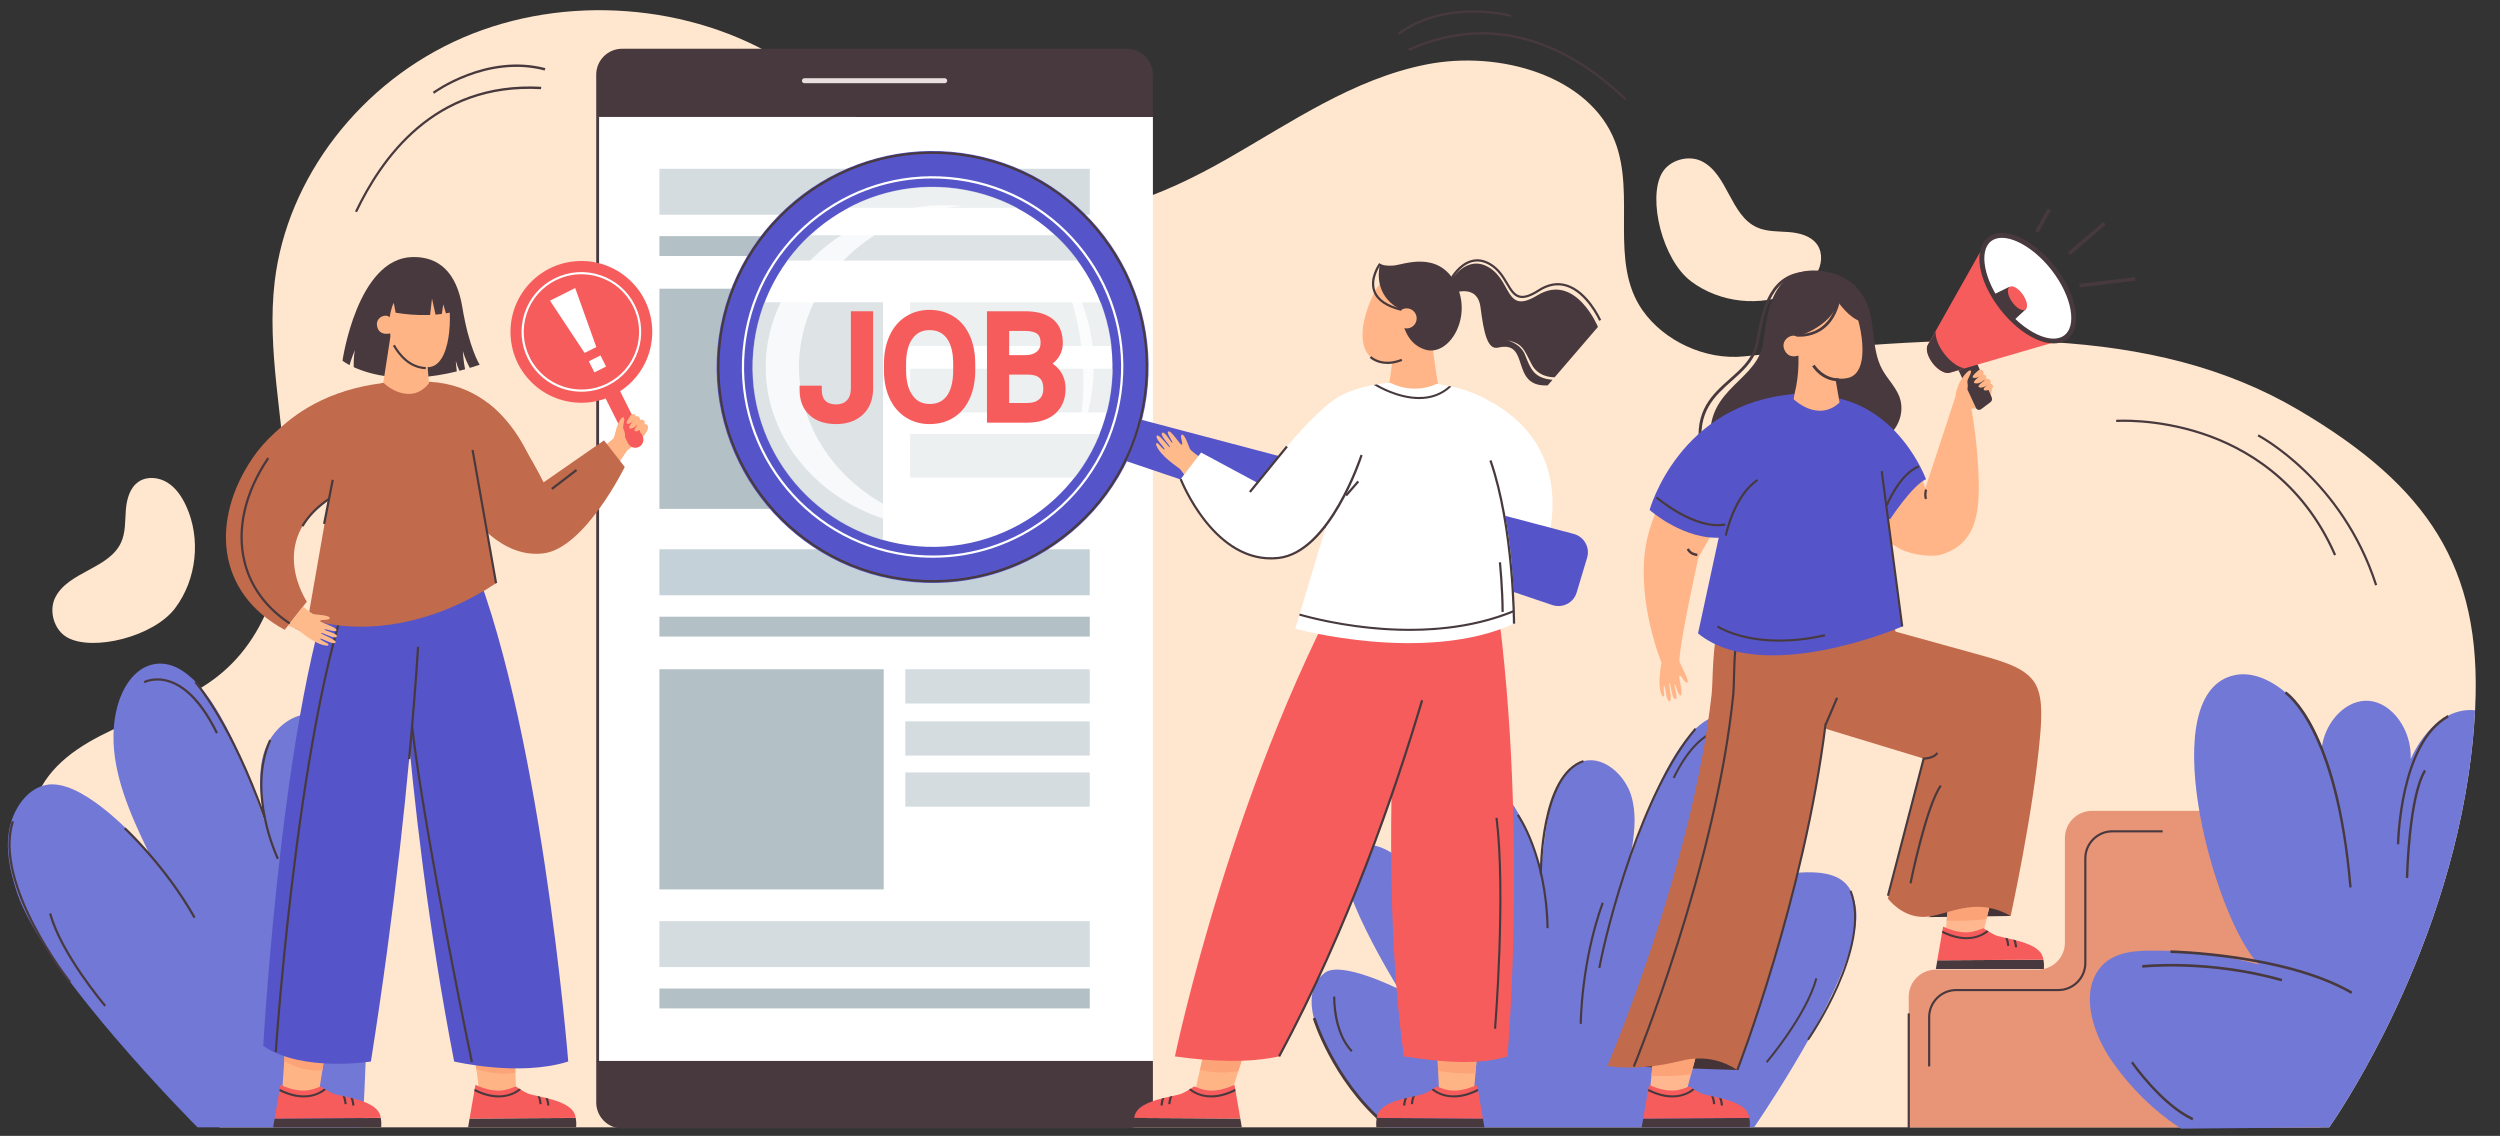 <?xml version="1.0" encoding="UTF-8"?>
<svg id="Layer_1" xmlns="http://www.w3.org/2000/svg" version="1.1" viewBox="0 0 871.5 395.96">
  <rect x="0" y="0" width="871.5" height="395.96" fill="#333333" stroke="none"/>
  <!-- Generator: Adobe Illustrator 29.0.1, SVG Export Plug-In . SVG Version: 2.1.0 Build 192)  -->
  <defs>
    <style>
      .st0 {
        fill: #ffb587;
      }

      .st1 {
        fill: #ffb78f;
      }

      .st2 {
        fill: #b3c0c6;
      }

      .st3 {
        fill: #443438;
      }

      .st4 {
        fill: #fff;
      }

      .st5 {
        fill: #c16a4c;
      }

      .st6 {
        fill: #fca377;
      }

      .st7 {
        fill: #ffe6cf;
      }

      .st8 {
        opacity: .8;
      }

      .st9 {
        fill: #7178d5;
      }

      .st10 {
        fill: #e8dfde;
      }

      .st11 {
        fill: #f75c5c;
      }

      .st12 {
        fill: #ffb486;
      }

      .st13 {
        fill: #c5d1d8;
      }

      .st14 {
        fill: #d5dce0;
      }

      .st15 {
        fill: #ffba8c;
      }

      .st16 {
        fill: #47393d;
      }

      .st17 {
        opacity: .44;
      }

      .st18 {
        fill: #e89477;
      }

      .st19 {
        fill: #5555c9;
      }
    </style>
  </defs>
  <path class="st7" d="M862.86,246.75c0,.29-.03.58-.05.87-.38,7.51-1.15,14.9-2.23,22.11-5.36,36.25-18.36,68.21-29.56,90.49-9.14,18.17-17.09,29.92-18.74,32.31-.22.31-.33.45-.33.45H76.56s-15.95-14.11-32.92-31.7c-2.32-4.61-4.71-9.37-7.09-13.96-.57-1.11-1.15-2.21-1.72-3.3-5.7-10.9-11.06-20.5-14.33-24.83-9.83-12.99-14.07-30.92-6.02-44.95,0,0,0,0,0-.02,6.11-10.64,17.23-16.54,29.19-21.85,8.84-3.92,18.15-7.52,26.21-12.46.27-.18.54-.34.8-.51,1.36-.85,2.7-1.76,3.99-2.72.35-.26.69-.53,1.04-.79,19.76-15.43,25.05-41.85,24.07-65.87-.96-24.02-6.85-48-4.02-71.89,4.31-36.26,30.08-69.67,65.6-85,35.5-15.33,79.51-12.04,111.96,8.36,27.5,17.29,48.24,46.26,80.73,52.51,25.57,4.93,51.52-5.93,73.8-18.64,22.26-12.7,43.9-27.86,69.45-32.9s56.85,3.99,65.7,26.89c7.3,18.87-2.17,41.98,9.56,58.79,7.44,10.66,21.82,17.48,35.38,16.1,78.85-8.1,142.33-11.44,193.56,18.82,44.66,26.39,63.72,54.45,61.35,103.69Z"/>
  <g>
    <path class="st9" d="M126.36,392.99h-57.51s-14.1-14.12-29.09-31.7c-5.16-6.05-10.43-12.5-15.26-18.93-4.4-5.85-8.46-11.69-11.74-17.18-3.18-5.3-5.65-10.29-7.04-14.64-2.23-6.95-3.86-14.35-2.46-21.52,1.21-6.15,5.07-12.54,10.72-14.77.92-.38,1.9-.63,2.92-.75,2.09-.25,4.35.12,6.69.93,6.29,2.2,13.13,7.6,18.49,12.58.55.51,1.09,1.02,1.6,1.52,4.67,4.49,7.91,8.3,8.15,8.59-.07-.14-.13-.27-.2-.41-6.14-12.66-12.22-26.46-12.07-40.2.02-1.38.09-2.75.23-4.13.21-1.97.56-3.94,1.07-5.9,1.71-6.52,5.76-13.35,12.33-14.84,5.02-1.13,9.71,1.02,13.99,5.05.34.31.66.64,1,.99.95.98,1.89,2.05,2.8,3.19.02,0,.02.02.03.04.29.37.57.74.86,1.12,3.34,4.44,6.35,9.82,8.99,15.3.02.03.03.07.05.11,4.26,8.9,7.52,18.03,9.51,23.7.07.21.15.42.23.63.54,1.54.99,2.79,1.31,3.66.15.39.28.71.38.94-.07-.41-.14-.82-.21-1.24-.16-.94-.31-1.89-.46-2.84-.53-3.39-.95-6.81-.97-10.19-.02-3.4.36-6.76,1.41-10,.26-.79.56-1.56.92-2.32h0c.3-.64.63-1.25.99-1.85,3.5-5.82,9.86-10.05,16.39-8.77,10.19,2,13.74,14.53,15.14,24.82,5.78,42.72.8,119.03.8,119.03Z"/>
    <path class="st16" d="M96.52,299.56c-.11-.23-11.03-23.21-2.67-41.74l.71.32c-8.21,18.19,2.55,40.85,2.66,41.07l-.7.34Z"/>
    <path class="st16" d="M24.13,342.64c-.27-.34-27.12-34.35-20.01-56.44l.74.24c-6.98,21.69,19.6,55.37,19.87,55.71l-.61.49Z"/>
    <path class="st16" d="M36.37,350.9c-.16-.18-15.54-18.34-19.25-32.37l.76-.2c3.66,13.86,18.94,31.89,19.09,32.07l-.6.51Z"/>
    <path class="st16" d="M67.5,320.09c-10.23-18.1-24.15-30.93-24.29-31.06l.53-.58c.14.13,14.14,13.03,24.44,31.25l-.68.39Z"/>
    <path class="st16" d="M91.9,285.21c-11.56-32.83-23.96-47.06-24.09-47.2l.59-.52c.13.14,12.63,14.48,24.24,47.46l-.74.26Z"/>
    <path class="st16" d="M75.28,255.76c-4.78-9.79-10.46-15.97-16.45-17.88-4.91-1.57-8.34.26-8.38.28l-.37-.69c.15-.08,3.76-2,8.99-.33,6.28,2,11.97,8.15,16.91,18.28l-.7.34Z"/>
  </g>
  <g>
    <path class="st9" d="M646.97,322.05c-.44,3.97-1.73,8.6-3.59,13.59-2.19,5.89-5.18,12.27-8.49,18.64-.02.03-.04.07-.06.1-1.43,2.74-2.91,5.47-4.43,8.16-6.92,12.31-14.37,23.73-18.9,30.44h-128.63c-11.72-12.8-35.6-42.04-21.14-53.79,5.64-4.58,25.87,5.62,25.87,5.62,0,0-24.64-39.65-17.89-46.86,12.7-13.57,32.75,17.79,33.26,18.6-.32-1.18-12.21-44.81,2.22-47.43,22.87-4.16,30.04,30.44,31.94,32.82,1.7-7.98,1.77-33.27,14.87-36.62,5.83-1.49,11.65,2.67,14.81,7.95.33.55.63,1.1.9,1.67.33.71.6,1.41.83,2.12.95,2.95,1.29,6,1.28,9.08-.03,3.07-.4,6.18-.88,9.25l-.42,2.58c-.06.38-.13.74-.19,1.12.09-.21.21-.5.35-.85.3-.8.7-1.93,1.19-3.33.07-.19.14-.38.2-.57,1.81-5.15,4.75-13.43,8.6-21.5.02-.05.03-.08.05-.1,2.38-4.97,5.1-9.87,8.12-13.89.26-.34.51-.68.78-1.01,0-.02,0-.03.03-.04.83-1.04,1.67-2.01,2.53-2.89.3-.32.6-.61.9-.9,3.87-3.66,8.11-5.61,12.65-4.58,5.94,1.35,9.59,7.55,11.14,13.47.46,1.77.77,3.56.96,5.35.14,1.25.2,2.49.22,3.74.13,12.47-5.36,25-10.91,36.48-.06.13-.12.25-.18.38.04-.04.45-.19,1.15-.41,3.66-1.15,15.29-4.22,23.82-4.36,9.53-.15,13.39,2.8,15.25,6.45.79,1.57,1.22,3.27,1.57,4.91.03.14.05.27.08.4.37,1.8.4,3.89.14,6.21Z"/>
    <path class="st16" d="M630.55,362.66c.23-.32,22.54-32.62,14.89-52.23l-.66.26c7.51,19.26-14.59,51.24-14.81,51.56l.58.41Z"/>
    <path class="st16" d="M616.12,370.52c.14-.16,14.05-16.64,17.4-29.38l-.68-.18c-3.31,12.58-17.12,28.93-17.25,29.1l.54.46Z"/>
    <path class="st16" d="M590.8,329.69c9.25-16.43,21.83-28.07,21.95-28.18l-.48-.52c-.13.12-12.78,11.83-22.09,28.36l.62.35Z"/>
    <path class="st16" d="M583.77,271.32c4.32-8.88,9.46-14.49,14.87-16.22,4.44-1.42,7.54.23,7.57.25l.34-.62c-.14-.07-3.4-1.82-8.12-.3-5.68,1.82-10.82,7.4-15.29,16.59l.64.31Z"/>
  </g>
  <g>
    <g>
      <g>
        <rect class="st4" x="207.84" y="40.76" width="194.06" height="329.09"/>
        <path class="st16" d="M401.9,26.04v14.72h-194.06v-14.72c0-5,4.05-9.05,9.05-9.05h175.95c5,0,9.05,4.05,9.05,9.05Z"/>
        <path class="st16" d="M207.84,369.85h194.06v14.47c0,5-4.05,9.05-9.05,9.05h-175.95c-5,0-9.05-4.05-9.05-9.05v-14.47Z"/>
        <rect class="st16" x="207.84" y="40.76" width="1" height="329.2"/>
      </g>
      <path class="st10" d="M329.32,29.01h-48.9c-.48,0-.87-.39-.87-.87s.39-.87.87-.87h48.9c.48,0,.87.39.87.87s-.39.87-.87.87Z"/>
    </g>
    <g>
      <g>
        <rect class="st2" x="229.87" y="233.3" width="78.19" height="76.75"/>
        <rect class="st14" x="315.59" y="233.3" width="64.29" height="11.94"/>
        <rect class="st14" x="315.59" y="251.46" width="64.29" height="11.94"/>
        <rect class="st14" x="315.59" y="269.27" width="64.29" height="11.94"/>
      </g>
      <rect class="st14" x="229.87" y="321.1" width="150.02" height="16.03"/>
      <rect class="st2" x="229.87" y="344.6" width="150.02" height="6.93"/>
      <rect class="st13" x="229.87" y="191.48" width="150.02" height="16.03"/>
      <rect class="st2" x="229.87" y="214.98" width="150.02" height="6.93"/>
      <rect class="st2" x="229.87" y="100.64" width="78.19" height="76.75"/>
      <rect class="st14" x="315.59" y="100.64" width="64.29" height="11.94"/>
      <rect class="st14" x="315.59" y="118.8" width="64.29" height="11.94"/>
      <rect class="st14" x="315.59" y="136.62" width="64.29" height="11.94"/>
      <rect class="st14" x="229.87" y="58.83" width="150.02" height="16.03"/>
      <rect class="st2" x="229.87" y="82.32" width="150.02" height="6.93"/>
    </g>
  </g>
  <path class="st16" d="M481.79,391.69c-17.61-15.41-24.09-36.45-24.15-36.66l.96-.29c.06.21,6.47,20.98,23.85,36.19l-.66.75Z"/>
  <path class="st7" d="M61.09,211.95c7.51-10.02,9.02-24.22,3.78-35.6-1.48-3.21-3.53-6.28-6.53-8.14-3-1.86-7.09-2.27-10.01-.29-3.13,2.11-4.19,6.21-4.47,9.98s-.07,7.69-1.62,11.14c-4.19,9.33-18.57,10.17-23.04,19.37-2.2,4.54-.43,11.19,4.26,13.81,8.88,4.96,30.12-.23,37.63-10.26Z"/>
  <path class="st7" d="M589.48,98.06c10.01,7.53,24.2,9.07,35.59,3.86,3.21-1.47,6.29-3.52,8.16-6.52,1.87-3,2.28-7.08.32-10.01-2.1-3.14-6.2-4.2-9.96-4.49-3.76-.29-7.69-.09-11.13-1.65-9.32-4.21-10.13-18.59-19.32-23.08-4.53-2.21-11.18-.46-13.82,4.23-4.98,8.86.17,30.12,10.17,37.66Z"/>
  <g>
    <path class="st16" d="M737.73,147.12l-.06-.78c.14-.01,13.79-.94,29.98,4.37,14.95,4.9,35.19,16.28,46.72,42.63l-.72.31c-11.42-26.09-31.45-37.35-46.25-42.2-16.04-5.26-29.54-4.34-29.68-4.33Z"/>
    <path class="st16" d="M786.99,152.13l.36-.7c.29.15,29.43,15.46,41.34,52.44l-.74.24c-11.8-36.67-40.66-51.84-40.95-51.99Z"/>
  </g>
  <g>
    <path class="st16" d="M188.57,31.09c-37.38-2.08-55.48,24.91-64.11,42.89l-.71-.32c8.72-18.18,27.07-45.52,64.94-43.41l-.12.85Z"/>
    <path class="st16" d="M189.85,24.57c-20.17-5.31-38.36,7.98-38.54,8.12l-.42-.68c.18-.14,18.69-13.67,39.23-8.26l-.26.83Z"/>
  </g>
  <g>
    <path class="st16" d="M491.33,17.72c34.18-15.26,60.72,3.51,75.18,17.23l.55-.56c-14.62-13.88-41.51-32.89-76.14-17.43l.41.75Z"/>
    <path class="st16" d="M487.8,12.08c16.95-12.15,38.69-6.21,38.91-6.15l.15-.79c-.22-.06-22.34-6.12-39.6,6.26l.54.68Z"/>
  </g>
  <g>
    <g>
      <polygon class="st12" points="167.29 382.42 164.84 362.67 179.32 362.67 179.96 382.42 167.29 382.42"/>
      <path class="st6" d="M179.68,373.88c-5.47,1.43-13.6-1.17-13.6-1.17l-.57-4.69,14.02,1.18.15,4.68Z"/>
    </g>
    <g>
      <polygon class="st12" points="98.23 382.42 99.57 362.67 114.05 362.67 110.9 382.42 98.23 382.42"/>
      <path class="st6" d="M113.37,366.89l-.99,6.23c-6.68.39-11.43-2.08-13.29-3.27l.41-6.06,13.88,3.1Z"/>
    </g>
    <path class="st19" d="M198.09,370.04s-9.67-121.44-35.78-180.48l-24.27,1.22s2.07,85.51,20.28,179.26c0,0,22.78,5.41,39.77,0Z"/>
    <path class="st19" d="M129.3,370.04s-23.89,3.86-37.52-5.41c0,0,7.26-131.67,29.48-174.85h26.13s-.85,70.98-18.09,180.25Z"/>
    <path class="st16" d="M121.85,127.27c.64-2.3,1.85-5.23,1.85-5.23-.42,2.2-.43,4.64-.39,5.95,5.67,2.6,17.52,5.99,35.92,1.49-.23-1.89-.34-3.68-.34-3.68.33,1.2.79,2.41,1.25,3.46.66-.17,1.32-.34,1.99-.53-.55-2.34-.79-6.4-.79-6.4.64,2.44,1.91,4.93,2.45,5.92,1.12-.34,2.26-.7,3.43-1.1,0,0-3.67-5.6-6.07-20.16-1.98-11.97-8.12-17.63-17.45-17.38-19.19.51-24.31,36.13-24.31,36.13,0,0,.82.65,2.47,1.53Z"/>
    <path class="st5" d="M188.19,169.51s-7.69-34.62-38.27-36.41c-47.07-2.76-61.54,27.86-61.54,27.86l99.81,8.55Z"/>
    <path class="st12" d="M139.46,98.39c5.2-2.97,14.32-3.1,16.41,3.93,1.93,6.49,1.62,26.06-7.07,25.69-9.08-.39-11.94-7.29-12.75-11.51-.29-1.52-1.78-15.14,3.41-18.11Z"/>
    <path class="st12" d="M136.27,116.16s-4.06,1.25-4.81-2.4c-.68-3.29,3.22-4.57,4.48-3.13l.33,5.53Z"/>
    <path class="st12" d="M194.61,186.97c9.66-7.95,24.1-30.04,24.1-30.04,1.01-.68,5.31-3.64,6.82-6.66.67-1.35.33-2.47-.8-2.42.15-1.26-.42-1.75-1.6-1.49-.08-1.19-.7-1.42-1.52-1.21-.36-2.81-6.09,3.11-6.47,4-.25.6-1.02,2.85-1.2,3.53-.25.9-27.69,20.92-27.69,20.92l8.37,13.37Z"/>
    <g>
      <path class="st11" d="M222.74,155.8c1.39-.7,1.96-2.39,1.26-3.79l-10.27-20.52c-.7-1.39-2.39-1.96-3.79-1.26-1.39.7-1.96,2.39-1.26,3.79l10.27,20.52c.7,1.39,2.39,1.96,3.79,1.26Z"/>
      <circle class="st11" cx="202.67" cy="115.7" r="24.71" transform="translate(-21.61 180.21) rotate(-45.77)"/>
      <path class="st4" d="M184.02,125.04c-2.49-4.98-2.9-10.64-1.14-15.92,1.76-5.29,5.47-9.57,10.45-12.06,4.98-2.49,10.63-2.9,15.92-1.14,5.29,1.76,9.57,5.47,12.06,10.45,2.49,4.98,2.9,10.64,1.14,15.92-1.76,5.29-5.47,9.57-10.45,12.06-2.99,1.5-6.17,2.2-9.3,2.2-7.65,0-15.03-4.22-18.68-11.52ZM193.68,97.73c-4.8,2.4-8.38,6.53-10.07,11.62-1.69,5.09-1.31,10.54,1.1,15.34,4.96,9.91,17.06,13.94,26.97,8.98,4.8-2.4,8.38-6.53,10.07-11.62,1.7-5.09,1.31-10.54-1.1-15.34s-6.53-8.38-11.62-10.07c-2.09-.69-4.23-1.04-6.37-1.04-3.08,0-6.14.72-8.98,2.14Z"/>
      <g>
        <polygon class="st4" points="203.79 123.03 207.87 120.99 200.51 100.41 191.73 104.81 203.79 123.03"/>
        <rect class="st4" x="205.98" y="124.7" width="4.55" height="4.33" transform="translate(451.28 147.09) rotate(153.41)"/>
      </g>
    </g>
    <g>
      <g>
        <path class="st12" d="M225.54,148.43c.42.36.43,1,.01,1.36-.74.65-1.74,1.23-2.2,1.07-.81-.29.17-1.46.91-2.33.32-.38.89-.43,1.27-.1h0Z"/>
        <path class="st12" d="M224.13,147.82c.23.36.18.83-.11,1.13-.74.76-2.05,1.75-2.74,1.31-.44-.28.49-1.57,1.3-2.59.39-.5,1.22-.39,1.56.15h0Z"/>
        <path class="st12" d="M222.27,146.28c.41.29.51.85.22,1.26-.61.88-1.65,1.93-2.81,1.86-.99-.07.38-1.89,1.23-3,.3-.39.85-.47,1.25-.19l.1.07Z"/>
        <path class="st12" d="M221.27,144.67c.49.39.53,1.12.09,1.57-.81.81-1.96,1.63-2.64,1.51-.73-.12.25-1.67,1.01-2.83.34-.52,1.06-.64,1.54-.25h0Z"/>
      </g>
      <path class="st12" d="M214.53,151.26c.3-2.99,2.1-6.26,2.83-5.78.73.48-.47,3.12-.06,4.04.54,1.21.99,2.34.02,4.83l-2.79-3.09Z"/>
    </g>
    <path class="st16" d="M96.53,366.76l-.78-.05c.09-1.32,8.93-132.16,31.39-174.68l.69.37c-22.38,42.37-31.22,173.05-31.3,174.37Z"/>
    <path class="st5" d="M115.58,168.7l-8.24,47.11c21.5,6.46,45.76.66,65.59-12.51l-8.22-46.46-15.29-23.28s-7.45,8.51-15.67-.19l-21.4,8.98,3.22,26.36Z"/>
    <path class="st5" d="M106.98,209.72s-14.3-20.95,7.84-35.88l12.68-35.66v-.24c-14.85-.08-30.81,9.01-39.45,21.74-14.45,21.29-13,46.76,11.2,59.88l7.74-9.85Z"/>
    <path class="st5" d="M217.78,162.78l-7.21-9.27-21.07,14.64s-10.86-22.08-19.8-27.79l-5.72,38.64s10.29,15.8,25.49,13.9c14.42-1.8,28.32-30.12,28.32-30.12Z"/>
    <path class="st16" d="M143.02,264.66l-.78-.07c1.26-13.46,2.31-26.63,3.12-39.13l.78.05c-.81,12.51-1.86,25.69-3.12,39.16Z"/>
    <path class="st16" d="M164.11,370.31c-.16-.78-16.27-78.08-20.86-117.03l.78-.09c4.58,38.92,20.68,116.19,20.85,116.97l-.77.16Z"/>
    <rect class="st16" x="168.45" y="156.48" width=".76" height="47.18" transform="translate(-28.73 32.09) rotate(-10.01)"/>
    <path class="st16" d="M132.95,109.9s1.45-.84,2.9.7c0,0,.38-3.07,1.42-5.01l.65,3.42c1.05.17,4.4.71,8.07.79,1.03.02,3.94,0,3.94,0l.66-5.72,1.24,5.61c.85-.07,1.52-.16,2.2-.25l.49-3.37.94,3.17c.91-.15,1.55-.29,1.86-.36.19-2.4.26-8.89-4.02-12.65-4.92-4.31-15.34-1.94-17.75,3.22-2.41,5.16-2.59,10.45-2.59,10.45Z"/>
    <path class="st12" d="M142.68,137.32c4.31,0,6.87-3.76,6.87-3.76l-1.08-12.47-11.86-7.05-2.99,19.32s3.71,3.96,9.06,3.96Z"/>
    <path class="st16" d="M148.4,128.71l.03-.76c-5.4-.23-8.85-4.36-10.8-7.78l-.66.37c2.04,3.59,5.68,7.91,11.42,8.16Z"/>
    <path class="st16" d="M104.53,219.91c-10.43-5.66-17.23-13.96-19.68-24.01-2.79-11.46.17-24.4,8.34-36.44l.65.44c-8.04,11.85-10.97,24.57-8.23,35.81,2.39,9.83,9.06,17.96,19.29,23.51l-.37.69Z"/>
    <g>
      <path class="st16" d="M163.17,392.99h37.67c.05-.45.14-1.82-.15-3.27-.02-.03-36.99.21-36.99.21l-.53,3.06Z"/>
      <path class="st11" d="M163.7,389.93l36.97-.24c-.36-3.83-5.16-5.63-9.64-6.77-.3-.08-.6-.14-.89-.22-.64-.15-1.27-.29-1.87-.42-.31-.07-.61-.14-.9-.2-1.55-.35-2.84-.64-3.58-.99-.67-.32-1.47-.78-2.18-1.2-.24-.14-.46-.29-.67-.42-.67-.42-1.14-.73-1.14-.73-2.42.79-6.06,3.07-14.07-.55l-.24,1.39-.14.79-1.66,9.57Z"/>
      <g>
        <path class="st16" d="M190.14,382.7c.56,1.29.62,2.68.62,2.7l.76-.03c0-.08-.05-1.21-.48-2.45-.3-.08-.6-.14-.89-.22Z"/>
        <path class="st16" d="M187.37,382.08c.62,1.34.68,2.82.68,2.84l.76-.02c0-.08-.05-1.32-.54-2.62-.31-.07-.61-.14-.9-.2Z"/>
      </g>
      <path class="st16" d="M165.36,380.36c3.3,1.64,6.12,2.21,8.45,2.21,4.32,0,6.96-1.95,7.8-2.68-.24-.14-.46-.29-.67-.42-1.41,1.2-6.56,4.64-15.45.11l-.14.79Z"/>
    </g>
    <g>
      <path class="st16" d="M95.21,392.99h37.67c.05-.45.14-1.82-.15-3.27-.02-.03-36.99.21-36.99.21l-.53,3.06Z"/>
      <path class="st11" d="M95.74,389.93l36.97-.24c-.36-3.83-5.16-5.63-9.64-6.77-.3-.08-.6-.14-.89-.22-.64-.15-1.27-.29-1.87-.42-.31-.07-.61-.14-.9-.2-1.55-.35-2.84-.64-3.58-.99-.67-.32-1.47-.78-2.18-1.2-.24-.14-.46-.29-.67-.42-.67-.42-1.14-.73-1.14-.73-2.42.79-6.06,3.07-14.07-.55l-.24,1.39-.14.79-1.66,9.57Z"/>
      <g>
        <path class="st16" d="M122.18,382.7c.56,1.29.62,2.68.62,2.7l.76-.03c0-.08-.05-1.21-.48-2.45-.3-.08-.6-.14-.89-.22Z"/>
        <path class="st16" d="M119.41,382.08c.62,1.34.68,2.82.68,2.84l.76-.02c0-.08-.05-1.32-.54-2.62-.31-.07-.61-.14-.9-.2Z"/>
      </g>
      <path class="st16" d="M97.4,380.36c3.3,1.64,6.12,2.21,8.45,2.21,4.32,0,6.96-1.95,7.8-2.68-.24-.14-.46-.29-.67-.42-1.41,1.2-6.56,4.64-15.45.11l-.14.79Z"/>
    </g>
    <path class="st16" d="M105.76,183.62l-.68-.39c2.1-3.6,5.3-6.87,9.5-9.71l.44.65c-4.11,2.77-7.23,5.95-9.26,9.45Z"/>
    <rect class="st16" x="106.67" y="174.56" width="15.67" height=".78" transform="translate(-79.13 253.86) rotate(-78.97)"/>
    <rect class="st16" x="191.26" y="166.77" width="10.82" height=".78" transform="translate(-61.12 154.25) rotate(-37.5)"/>
    <path class="st15" d="M105.62,211.45c.73.58,2.99,2.53,3.91,2.68.85.15,5.54.34,5.41,1.33-.14,1.04-3.34.23-3.31,1.07.02.52,6.27,2.2,5.64,3.3-.41.72-4.06-.82-4.13-.37-.07.42,4.82,1.37,4.26,2.47-.58,1.15-5.28-1.74-5.52-1.2-.12.27,5.59,2.32,5.11,3.2-.64,1.18-5.02-1.72-5.36-1.21-.17.25,1.57,1,2.54,1.58.54.32.37.81-.06.79-4.41-.2-9.94-5.56-10.65-5.81-1.05-.38-2.07-.77-3.06-1.17l5.23-6.65Z"/>
  </g>
  <g>
    <g>
      <polygon class="st12" points="513.65 382.42 515.33 362.67 500.85 362.67 501.73 382.42 513.65 382.42"/>
      <path class="st6" d="M515.29,362.98l-.96,11.12c-5.1.33-10.03-.3-13.01-.82l-.52-11.48,14.49,1.18Z"/>
    </g>
    <g>
      <path class="st16" d="M517.46,392.99h-37.67c-.05-.45-.14-1.82.15-3.27.02-.03,36.99.21,36.99.21l.53,3.06Z"/>
      <path class="st11" d="M516.93,389.93l-36.97-.24c.36-3.83,5.16-5.63,9.64-6.77.3-.08.6-.14.89-.22.64-.15,1.27-.29,1.87-.42.31-.07.61-.14.9-.2,1.55-.35,2.84-.64,3.58-.99.67-.32,1.47-.78,2.18-1.2.24-.14.46-.29.67-.42.67-.42,1.14-.73,1.14-.73,2.42.79,6.06,3.07,14.07-.55l.24,1.39.14.79,1.66,9.57Z"/>
      <g>
        <path class="st16" d="M490.5,382.7c-.56,1.29-.62,2.68-.62,2.7l-.76-.03c0-.08.05-1.21.48-2.45.3-.08.6-.14.89-.22Z"/>
        <path class="st16" d="M493.26,382.08c-.62,1.34-.68,2.82-.68,2.84l-.76-.02c0-.08.05-1.32.54-2.62.31-.07.61-.14.9-.2Z"/>
      </g>
      <path class="st16" d="M515.27,380.36c-3.3,1.64-6.12,2.21-8.45,2.21-4.32,0-6.96-1.95-7.8-2.68.24-.14.46-.29.67-.42,1.41,1.2,6.56,4.64,15.45.11l.14.79Z"/>
    </g>
    <g>
      <polygon class="st12" points="428.84 382.42 435.07 362.67 420.59 362.67 416.17 382.42 428.84 382.42"/>
      <path class="st6" d="M435.1,362.5l-3.43,10.86c-6.52,1.16-11.54.06-13.32-.44l2.47-11.03h5.17l9.12.61Z"/>
    </g>
    <path class="st4" d="M505.43,134.67s39.08,7.16,35.56,45.82c-1.46,16.07-9.83,22.24-9.83,22.24l-8.23-8.65-15.63,5.26-1.86-64.66Z"/>
    <polygon class="st0" points="483.72 138.4 486.47 117.39 498.89 117.39 501.83 138.4 483.72 138.4"/>
    <path class="st0" d="M490.08,125.5c7.85-2.21,17.13-13.05,13.66-25.58-2.75-9.94-19.72-7.2-24.25,1.33-7.03,13.23-7.46,29.32,10.59,24.24Z"/>
    <path class="st19" d="M553.27,194.42l-3.66,12.17c-1.07,3.57-4.93,5.53-8.51,4.32l-178.12-60.17c-3.41-1.15-5.3-4.76-4.27-8.17,1.02-3.4,4.59-5.37,8.07-4.46l181.78,48c3.65.96,5.79,4.72,4.71,8.3Z"/>
    <circle class="st4" cx="325.09" cy="127.93" r="71.1" transform="translate(123.78 413.45) rotate(-76.29)"/>
    <path class="st15" d="M418.4,159.43c-.76-.54-3.24-2.2-3.64-3.04-.37-.78-1.82-5.24-2.74-4.85-.96.41.68,3.28-.14,3.47-.5.12-3.81-5.44-4.69-4.54-.58.59,1.88,3.68,1.47,3.88-.38.18-2.62-4.27-3.53-3.43-.95.87,3.1,4.62,2.65,4.99-.23.19-3.74-4.75-4.46-4.05-.96.94,3.02,4.37,2.61,4.84-.2.23-1.39-1.24-2.2-2.02-.45-.43-.88-.14-.74.27,1.38,4.19,8.04,8.07,8.47,8.68.64.91,1.3,1.79,1.95,2.63l4.99-6.83Z"/>
    <path class="st4" d="M325.03,191.16c-2.86,0-5.74-.2-8.62-.6-2.94-.4-5.86-1.02-8.69-1.83-30.11-8.56-49.56-38.43-45.26-69.49.66-4.78,1.87-9.49,3.6-14.02,1.99-5.19,4.67-10.11,7.97-14.62,2.33-3.18,4.99-6.18,7.9-8.89,4.05-3.78,8.56-7.01,13.43-9.59,11.81-6.32,25.11-8.68,38.43-6.83,7.44,1.03,14.53,3.33,21.08,6.83,4.86,2.6,9.37,5.82,13.4,9.59,2.91,2.72,5.56,5.71,7.87,8.89,3.29,4.49,5.98,9.41,7.99,14.62,1.9,4.91,3.17,10.07,3.79,15.32.31,2.63.45,5.32.42,7.99-.02,2.67-.22,5.39-.6,8.07-.34,2.45-.82,4.89-1.43,7.26-.68,2.59-1.51,5.13-2.48,7.54-2.19,5.5-5.15,10.66-8.79,15.32-12.06,15.49-30.66,24.42-50,24.42ZM324.98,65.46c-10.19,0-20.16,2.49-29.25,7.35-4.8,2.56-9.27,5.75-13.26,9.48-2.88,2.68-5.51,5.64-7.8,8.78-3.26,4.46-5.91,9.32-7.87,14.44-1.71,4.47-2.9,9.12-3.55,13.84-4.25,30.67,14.96,60.18,44.7,68.63,2.79.8,5.68,1.4,8.58,1.8,22.03,3.06,44.22-5.96,57.9-23.53,3.59-4.61,6.51-9.7,8.68-15.13.96-2.38,1.78-4.89,2.45-7.45.6-2.34,1.08-4.75,1.41-7.17.37-2.65.57-5.33.59-7.97.03-2.64-.11-5.29-.41-7.89-.61-5.19-1.87-10.28-3.74-15.13-1.98-5.15-4.64-10.01-7.89-14.44-2.29-3.14-4.9-6.1-7.77-8.78-3.98-3.72-8.43-6.91-13.23-9.48-6.47-3.46-13.47-5.73-20.82-6.75-2.91-.4-5.81-.6-8.7-.6Z"/>
    <path class="st19" d="M335.45,53.35c-41.2-5.71-79.21,23.05-84.92,64.24-5.72,41.18,23.04,79.2,64.24,84.92,41.18,5.71,79.2-23.05,84.91-64.23,5.72-41.19-23.04-79.2-64.22-84.92ZM387.21,136.54c-4.76,34.31-36.42,58.26-70.74,53.51-34.31-4.76-58.26-36.43-53.51-70.74,4.76-34.31,36.42-58.27,70.75-53.51,34.31,4.76,58.25,36.43,53.5,70.74Z"/>
    <path class="st4" d="M325.23,194.43c-3.08,0-6.17-.21-9.27-.64-36.31-5.03-61.76-38.67-56.72-74.99,2.44-17.59,11.58-33.19,25.75-43.9,14.16-10.71,31.66-15.27,49.25-12.83,17.59,2.44,33.17,11.58,43.89,25.75,10.71,14.16,15.27,31.65,12.83,49.25-2.44,17.59-11.58,33.18-25.74,43.89-11.67,8.83-25.59,13.47-39.97,13.47ZM324.96,62.21c-14.21,0-27.97,4.59-39.51,13.32-14,10.59-23.03,25.99-25.44,43.38-4.98,35.89,20.17,69.13,56.06,74.11,17.38,2.41,34.67-2.09,48.67-12.68,14-10.59,23.03-25.99,25.44-43.37,2.41-17.39-2.09-34.67-12.68-48.67-10.58-14-25.99-23.03-43.37-25.44-3.06-.42-6.13-.64-9.17-.64Z"/>
    <path class="st16" d="M325.25,203c-3.47,0-6.97-.24-10.47-.73-40.99-5.68-69.72-43.66-64.04-84.66,2.75-19.86,13.08-37.46,29.07-49.56,15.99-12.1,35.74-17.24,55.6-14.49,19.86,2.75,37.45,13.08,49.55,29.07,12.09,15.99,17.23,35.74,14.48,55.6-2.75,19.86-13.07,37.46-29.06,49.55-13.17,9.96-28.89,15.21-45.13,15.21ZM324.94,53.63c-16.07,0-31.63,5.19-44.66,15.05-15.82,11.97-26.04,29.39-28.76,49.04-5.62,40.57,22.8,78.15,63.37,83.78,19.65,2.73,39.19-2.37,55.02-14.34,15.82-11.97,26.04-29.38,28.76-49.03,2.73-19.66-2.36-39.2-14.33-55.02-11.97-15.82-29.38-26.04-49.03-28.76-3.46-.48-6.93-.72-10.36-.72Z"/>
    <g class="st17">
      <path class="st2" d="M307.82,105.37v82.99c-29.67-8.43-49.33-37.65-44.98-69.06.67-4.87,1.89-9.53,3.57-13.93h41.4Z"/>
      <path class="st14" d="M387.52,120.6h-70.26v-15.23h66.5c1.87,4.84,3.14,9.95,3.76,15.23Z"/>
      <path class="st14" d="M387.94,128.54c-.02,2.65-.22,5.33-.59,8.03-.34,2.46-.82,4.87-1.42,7.21h-68.66v-15.24h70.68Z"/>
      <path class="st14" d="M383.45,151.27c-2.21,5.53-5.16,10.65-8.74,15.23h-57.46v-15.23h66.2Z"/>
      <path class="st14" d="M354.69,72.46h-59.14c11.29-6.04,24.54-8.68,38.19-6.79,7.55,1.05,14.6,3.39,20.95,6.79Z"/>
      <path class="st2" d="M375.82,90.84h-101.47c2.34-3.2,4.97-6.16,7.85-8.84h85.8c2.89,2.7,5.51,5.66,7.82,8.84Z"/>
    </g>
    <path class="st11" d="M489.4,368.26c13.69,2.15,26.42,3.04,36.1,0,0,0,8.19-91.79-6.33-176.12l-29.03.13s-11.17,101.35-.74,175.99Z"/>
    <path class="st11" d="M409.58,368.26c13.22,1.87,25.58,2.3,36.32,0,44.55-82.64,63.19-175.99,63.19-175.99h-34.42c-44.46,76.59-65.09,175.99-65.09,175.99Z"/>
    <path class="st4" d="M438.25,168.26l-19.54-10.51-7.12,9.26s11.52,30.02,34.1,27.5c18.07-2.02,28.96-35.88,28.96-35.88l-36.4,9.65Z"/>
    <path class="st4" d="M527.78,217.42c-31.08,14.15-76.25,1.76-76.25,1.76l1.38-4.58.21-.71,11.75-39.12-30.9-.37s20.7-29.04,32.75-36.11c3.15-1.84,7.37-3.24,12.14-4.11.37-.07.75-.13,1.13-.19,7.76-1.27,16.84-1.18,25.12.57.29.06.58.12.87.19,4.64,1.05,9,2.63,12.7,4.8,0,0-2.22,12.48.89,20.95,7.06,19.27,8.13,42.29,8.24,52.1,0,.28,0,.54,0,.79.02,2.55-.03,4.02-.03,4.02Z"/>
    <rect class="st16" x="431.97" y="163.22" width="20.45" height=".78" transform="translate(36.03 403.06) rotate(-50.83)"/>
    <path class="st16" d="M488.55,107.99s-10.13-3.8-7.46-16.06c0,0,1.17.93,4.76.63,3.29-.27,15.49-5.43,21.62,6.3,6.08,11.63-2.27,25.45-10.53,23.05-7.62-2.21-8.53-11.26-8.4-13.93Z"/>
    <circle class="st0" cx="490.35" cy="110.99" r="3.5"/>
    <path class="st16" d="M525.06,118.59c1.18.24,5.08,1.33,6.61,5.2,1.97,5.02,3.18,8.04,9.53,8.61l-1.67,1.94c-13.39.71-5.79-15.87-17.31-13.16-3.66.86-4.99-5.15-6.11-14.02-1.12-8.88-10.35-4.64-10.35-4.64l-.12-4.56s5.58-9.62,13.55-4.65c7.97,4.97,5.5,16.47,16.77,9.62,13.24-8.04,21.09,11.02,21.09,11.02l-15.09,17.56c-1.44.02-5.87-.28-8.07-4.59-2.73-5.35-3.23-7.36-8.84-8.34Z"/>
    <path class="st16" d="M483.66,126.88c-3.93,0-6.06-2.03-6.18-2.15l.55-.56c.15.15,3.79,3.58,10.51.92l.29.73c-1.97.78-3.69,1.07-5.17,1.07Z"/>
    <path class="st0" d="M501.18,133.67c-9.16,4.31-16.77-.4-16.77-.4l.21-1.68,16.22-.21.34,2.29Z"/>
    <path class="st16" d="M527.81,213.4c-11.96,4.92-24.77,6.53-36.43,6.53-17.94,0-33.18-3.83-38.48-5.33l.21-.71c8.69,2.48,44.47,11.28,74.68-1.29,0,.28,0,.54,0,.79Z"/>
    <path class="st16" d="M527.39,217.42c0-.33-.11-33.6-8.19-56.78l.74-.26c8.13,23.3,8.24,56.7,8.24,57.04h-.78Z"/>
    <path class="st16" d="M505.98,134.75c-3.39,3.26-7.38,4.37-11.27,4.37-7.49,0-14.53-4.13-15.84-4.93.37-.07.75-.13,1.13-.19,3.56,2.05,16.38,8.45,25.12.57.29.06.58.12.87.19Z"/>
    <g>
      <path class="st16" d="M432.9,392.99h-37.67c-.05-.45-.14-1.82.15-3.27.02-.03,36.99.21,36.99.21l.53,3.06Z"/>
      <path class="st11" d="M432.37,389.93l-36.97-.24c.36-3.83,5.16-5.63,9.64-6.77.3-.08.6-.14.89-.22.64-.15,1.27-.29,1.87-.42.31-.07.61-.14.9-.2,1.55-.35,2.84-.64,3.58-.99.67-.32,1.47-.78,2.18-1.2.24-.14.46-.29.67-.42.67-.42,1.14-.73,1.14-.73,2.42.79,6.06,3.07,14.07-.55l.24,1.39.14.79,1.66,9.57Z"/>
      <g>
        <path class="st16" d="M405.93,382.7c-.56,1.29-.62,2.68-.62,2.7l-.76-.03c0-.08.05-1.21.48-2.45.3-.08.6-.14.89-.22Z"/>
        <path class="st16" d="M408.7,382.08c-.62,1.34-.68,2.82-.68,2.84l-.76-.02c0-.08.05-1.32.54-2.62.31-.07.61-.14.9-.2Z"/>
      </g>
      <path class="st16" d="M430.7,380.36c-3.3,1.64-6.12,2.21-8.45,2.21-4.32,0-6.96-1.95-7.8-2.68.24-.14.46-.29.67-.42,1.41,1.2,6.56,4.64,15.45.11l.14.79Z"/>
    </g>
    <path class="st16" d="M557.45,111.83c-.04-.1-4.43-9.82-11.58-11.95-3.01-.9-6.11-.33-9.23,1.68-3,1.93-5.22,2.64-7,2.22-2.1-.5-3.26-2.46-4.61-4.73-1.37-2.31-2.92-4.94-5.84-6.64-2.06-1.21-4.12-1.54-6.11-.99-4.16,1.15-6.74,5.81-6.76,5.85l-.69-.37c.11-.2,2.75-4.99,7.24-6.23,2.21-.61,4.46-.25,6.72,1.07,3.09,1.81,4.7,4.53,6.11,6.92,1.26,2.12,2.34,3.95,4.12,4.37,1.56.37,3.59-.31,6.39-2.12,3.32-2.14,6.64-2.74,9.88-1.77,7.5,2.24,11.89,11.97,12.07,12.38l-.71.32Z"/>
    <path class="st16" d="M488.46,108.37c-5.3-1.28-8.57-3.55-9.73-6.73-1.73-4.75,1.89-9.73,2.04-9.94l.63.46s-3.52,4.85-1.94,9.21c1.06,2.92,4.15,5.02,9.18,6.24l-.18.76Z"/>
    <path class="st16" d="M446.24,368.45l-.69-.37c23.94-44.41,40.3-91.98,49.82-124.07l.75.22c-9.52,32.12-25.91,79.75-49.88,124.22Z"/>
    <rect class="st16" x="468.1" y="169.87" width="6.51" height=".78" transform="translate(34.15 415.23) rotate(-49.12)"/>
    <path class="st16" d="M524.2,213.33h-.78c0-7.61-.92-17.17-.93-17.27l.78-.08c0,.1.93,9.69.93,17.35Z"/>
    <path class="st16" d="M443.04,195.04c-20.86,0-31.7-27.6-31.82-27.89l.73-.28c.11.3,11.68,29.7,33.69,27.25,17.61-1.97,28.52-35.28,28.63-35.62l.74.24c-.45,1.39-11.18,34.13-29.29,36.15-.92.1-1.81.15-2.69.15Z"/>
    <g>
      <g class="st8">
        <path class="st4" d="M376.23,151.19c.68-5.41,1.22-10.53,1.39-15.63.12-5.08-.07-10.11-.7-15.06-.61-4.97-1.66-9.86-3.05-14.76-1.43-4.89-3.25-9.72-5.25-14.79l.32-.23c1.6,2.13,3.06,4.35,4.37,6.67,1.3,2.32,2.45,4.73,3.45,7.2,2,4.94,3.36,10.14,4.04,15.43.65,5.29.61,10.67-.09,15.95-.35,2.64-.86,5.26-1.54,7.83-.7,2.57-1.56,5.09-2.58,7.55l-.36-.15Z"/>
      </g>
      <g class="st8">
        <path class="st4" d="M332.74,183.77c-2.96-.36-5.84-.91-8.64-1.63-29.67-7.56-49.33-33.77-44.98-61.95.67-4.37,1.89-8.55,3.57-12.5,2.01-4.7,4.69-9.07,7.92-13.04,2.34-2.87,4.97-5.52,7.85-7.93,4-3.35,8.49-6.24,13.34-8.55,7.23-3.47,15.26-5.68,23.68-6.39-12.62-1.04-24.78,1.36-35.27,6.39-4.85,2.32-9.34,5.2-13.34,8.55-2.88,2.41-5.51,5.06-7.85,7.93-3.23,3.96-5.91,8.34-7.92,13.04-1.68,3.95-2.9,8.13-3.57,12.5-4.36,28.18,15.31,54.39,44.98,61.95,2.79.72,5.68,1.26,8.64,1.63,4.91.61,9.76.69,14.49.3-.97-.08-1.94-.18-2.91-.3ZM332.74,183.77c-2.96-.36-5.84-.91-8.64-1.63-29.67-7.56-49.33-33.77-44.98-61.95.67-4.37,1.89-8.55,3.57-12.5,2.01-4.7,4.69-9.07,7.92-13.04,2.34-2.87,4.97-5.52,7.85-7.93,4-3.35,8.49-6.24,13.34-8.55,7.23-3.47,15.26-5.68,23.68-6.39-12.62-1.04-24.78,1.36-35.27,6.39-4.85,2.32-9.34,5.2-13.34,8.55-2.88,2.41-5.51,5.06-7.85,7.93-3.23,3.96-5.91,8.34-7.92,13.04-1.68,3.95-2.9,8.13-3.57,12.5-4.36,28.18,15.31,54.39,44.98,61.95,2.79.72,5.68,1.26,8.64,1.63,4.91.61,9.76.69,14.49.3-.97-.08-1.94-.18-2.91-.3Z"/>
      </g>
    </g>
    <g>
      <g>
        <path class="st11" d="M298.1,110.01h4.75v25.38c0,3.43-1.03,6.11-3.09,8.05-2.06,1.94-4.8,2.9-8.23,2.9s-6.33-.91-8.32-2.73c-1.99-1.82-2.98-4.37-2.98-7.65h4.73c0,2.05.56,3.65,1.69,4.8,1.12,1.15,2.75,1.72,4.89,1.72,1.95,0,3.53-.62,4.74-1.85,1.21-1.23,1.82-2.95,1.83-5.17v-25.45Z"/>
        <path class="st11" d="M338.47,129.08c0,3.51-.59,6.58-1.77,9.19-1.18,2.62-2.85,4.61-5.02,5.99-2.17,1.38-4.69,2.07-7.58,2.07s-5.32-.69-7.51-2.08c-2.18-1.39-3.88-3.36-5.08-5.93-1.21-2.57-1.83-5.54-1.86-8.92v-2.58c0-3.45.6-6.49,1.8-9.13,1.2-2.64,2.89-4.66,5.08-6.07,2.19-1.4,4.7-2.1,7.52-2.1s5.4.69,7.59,2.08c2.19,1.39,3.88,3.4,5.06,6.03,1.18,2.63,1.77,5.7,1.77,9.19v2.26ZM333.77,126.77c0-4.25-.85-7.51-2.56-9.78-1.71-2.27-4.09-3.41-7.16-3.41s-5.34,1.14-7.05,3.41c-1.71,2.27-2.6,5.43-2.65,9.46v2.63c0,4.12.87,7.36,2.6,9.71,1.73,2.36,4.11,3.53,7.15,3.53s5.41-1.11,7.09-3.34c1.67-2.22,2.54-5.41,2.58-9.56v-2.66Z"/>
        <path class="st11" d="M345.56,145.84v-35.84h11.72c3.89,0,6.81.8,8.77,2.41,1.96,1.61,2.94,3.99,2.94,7.14,0,1.67-.48,3.15-1.43,4.44-.95,1.29-2.25,2.29-3.89,2.99,1.94.54,3.47,1.57,4.59,3.09,1.12,1.52,1.69,3.33,1.69,5.43,0,3.22-1.04,5.74-3.13,7.58-2.08,1.84-5.03,2.76-8.84,2.76h-12.43ZM350.29,125.29h7.14c2.07,0,3.72-.52,4.96-1.55,1.24-1.04,1.86-2.44,1.86-4.22,0-1.97-.57-3.41-1.72-4.3-1.15-.9-2.9-1.34-5.24-1.34h-6.99v11.42ZM350.29,129.08v12.9h7.8c2.2,0,3.93-.57,5.21-1.71,1.27-1.14,1.91-2.71,1.91-4.71,0-4.32-2.35-6.47-7.04-6.47h-7.88Z"/>
      </g>
      <g>
        <path class="st11" d="M291.53,147.84c-3.93,0-7.07-1.05-9.33-3.13-2.3-2.11-3.46-5.06-3.46-8.76v-1.5h7.73v1.5c0,1.66.41,2.89,1.26,3.75.84.86,2.08,1.27,3.81,1.27,1.55,0,2.75-.46,3.67-1.4.93-.95,1.39-2.3,1.41-4.13v-26.94h7.75v26.88c0,3.84-1.2,6.92-3.56,9.14-2.34,2.2-5.45,3.31-9.26,3.31ZM281.82,137.45c.24,2.13,1.04,3.79,2.41,5.05,1.69,1.55,4.15,2.34,7.31,2.34s5.42-.82,7.21-2.5c1.76-1.66,2.62-3.93,2.62-6.96v-23.88h-1.75v23.95c-.02,2.62-.78,4.71-2.26,6.22-1.49,1.52-3.45,2.3-5.81,2.3-2.54,0-4.55-.73-5.96-2.17-1.1-1.13-1.78-2.59-2.02-4.35h-1.74Z"/>
        <path class="st11" d="M324.1,147.84c-3.1,0-5.9-.78-8.31-2.31-2.42-1.53-4.31-3.74-5.64-6.56-1.29-2.75-1.97-5.96-2-9.55v-2.6c0-3.65.65-6.93,1.93-9.75,1.31-2.9,3.21-5.16,5.64-6.71,2.42-1.55,5.23-2.34,8.33-2.34s5.97.78,8.4,2.31c2.43,1.54,4.33,3.79,5.62,6.68,1.26,2.81,1.9,6.11,1.9,9.81v2.26c0,3.71-.64,7.01-1.9,9.81-1.3,2.88-3.18,5.11-5.58,6.64-2.4,1.53-5.22,2.3-8.39,2.3ZM324.05,111.01c-2.52,0-4.78.63-6.71,1.87-1.93,1.24-3.46,3.06-4.53,5.42-1.1,2.43-1.66,5.3-1.66,8.51v2.58c.03,3.13.61,5.92,1.72,8.29,1.08,2.29,2.6,4.08,4.53,5.3,1.93,1.23,4.18,1.85,6.7,1.85s4.86-.62,6.78-1.83c1.91-1.21,3.41-3.01,4.46-5.34,1.09-2.41,1.64-5.3,1.64-8.58v-2.26c0-3.27-.55-6.15-1.64-8.58-1.05-2.35-2.56-4.16-4.49-5.38-1.94-1.23-4.22-1.85-6.79-1.85ZM324.1,143.82c-3.52,0-6.34-1.39-8.36-4.14-1.92-2.61-2.89-6.17-2.89-10.6v-2.63c.05-4.36,1.04-7.84,2.95-10.37,2-2.66,4.78-4.01,8.25-4.01s6.36,1.35,8.36,4.01c1.9,2.53,2.86,6.12,2.86,10.68v2.66c-.05,4.48-1.02,7.99-2.89,10.46-1.96,2.61-4.75,3.93-8.29,3.93ZM324.05,115.08c-2.51,0-4.43.92-5.85,2.81-1.51,2-2.3,4.89-2.34,8.58v2.62c0,3.77.78,6.74,2.31,8.82,1.44,1.97,3.39,2.92,5.94,2.92s4.5-.9,5.89-2.74c1.47-1.95,2.24-4.87,2.28-8.68v-2.64c0-3.9-.76-6.89-2.26-8.88-1.42-1.89-3.37-2.81-5.96-2.81Z"/>
        <path class="st11" d="M357.99,147.34h-13.93v-38.84h13.22c4.23,0,7.5.93,9.73,2.75,2.32,1.9,3.49,4.69,3.49,8.3,0,1.99-.58,3.79-1.72,5.33-.53.71-1.14,1.35-1.85,1.91.99.63,1.84,1.43,2.55,2.39,1.31,1.77,1.98,3.9,1.98,6.32,0,3.65-1.22,6.58-3.63,8.71-2.36,2.08-5.66,3.13-9.83,3.13ZM347.06,144.34h10.93c3.41,0,6.05-.8,7.84-2.38,1.76-1.55,2.62-3.67,2.62-6.46,0-1.79-.45-3.27-1.39-4.53-.93-1.25-2.17-2.08-3.79-2.54l-4.09-1.14,3.9-1.68c1.4-.6,2.48-1.42,3.27-2.5.76-1.03,1.13-2.19,1.13-3.55,0-2.7-.78-4.66-2.39-5.98-1.68-1.37-4.31-2.07-7.82-2.07h-10.22v32.84ZM358.09,143.48h-9.3v-15.9h9.38c5.51,0,8.54,2.83,8.54,7.97,0,2.44-.81,4.4-2.41,5.83-1.55,1.39-3.64,2.09-6.21,2.09ZM351.79,140.48h6.3c1.83,0,3.21-.43,4.2-1.33.95-.85,1.41-2.03,1.41-3.6,0-3.49-1.66-4.97-5.54-4.97h-6.38v9.9ZM357.42,126.79h-8.64v-14.42h8.49c2.71,0,4.73.54,6.16,1.66,1.53,1.19,2.3,3.04,2.3,5.49,0,2.23-.81,4.04-2.4,5.37-1.51,1.26-3.5,1.9-5.92,1.9ZM351.79,123.79h5.64c1.72,0,3.03-.39,4-1.2.9-.75,1.32-1.73,1.32-3.07,0-1.5-.37-2.52-1.15-3.12-.87-.68-2.33-1.03-4.32-1.03h-5.49v8.42Z"/>
      </g>
    </g>
  </g>
  <g>
    <path class="st16" d="M633.67,94.34c10.51.91,14.54,6.3,16.49,10.1s2.43,8.05,2.92,12.21,1.02,8.41,3.08,12.17c1.77,3.23,4.62,5.99,5.93,9.4,1.72,4.46.4,9.74-3.3,13.25-9.58-3.15-19.06-5.54-28.64-8.69,2.32-14.62,3.53-48.43,3.53-48.43Z"/>
    <g>
      <path class="st16" d="M596.77,156.85c-3.96-20.32,14.26-23.2,17.47-35.58,1.75-6.76.9-26.69,17.66-26.98,15.21-.27,17.01,17.12,17.01,17.12l-4.31-5.8-16.75,1.14c.11,5.51-1.62,9.03-1.62,9.03l9.66,11.04-9.65,25.42-29.46,4.62Z"/>
      <path class="st16" d="M592.45,156.05c-1.88-12.93,4.46-18.57,10.6-24.03,3.68-3.27,7.16-6.37,8.57-10.9.36-1.17.67-2.77,1.02-4.63,1.58-8.33,4.21-22.22,18.4-21.83l-.03,1c-13.28-.4-15.77,12.49-17.39,21.02-.36,1.88-.67,3.51-1.05,4.74-1.49,4.8-5.07,7.98-8.86,11.35-5.94,5.28-12.08,10.74-10.27,23.14l-.99.14Z"/>
    </g>
    <polygon class="st3" points="692.45 310.79 700.91 319.3 672.15 319.71 692.45 310.79"/>
    <path class="st1" d="M678.21,325.01l1.4-14.11h15.19l-3.3,13.7s-1.76,4.59-6.86,4.42c-4.91-.16-6.43-4.01-6.43-4.01Z"/>
    <polygon class="st3" points="605.64 373 561.21 371.57 592.95 363.5 605.64 373"/>
    <path class="st1" d="M591.77,366.06l-2.26,8.42-1.56,5.79s-1.41,3.29-6.34,3.91c-4.87.61-6.43-4.01-6.43-4.01l.51-5.13.9-8.98h15.18Z"/>
    <path class="st6" d="M591.77,366.06l-2.26,8.42c-5.11.77-11.14.66-13.82.56l.9-8.98h15.18Z"/>
    <path class="st6" d="M694.66,311.93l-2.26,8.42c-5.11.77-11.14.66-13.82.56l.9-8.98h15.18Z"/>
    <path class="st5" d="M605.64,373s34.12-87.39,33.11-159.48l-38.85.89c-3.23,10.03-2.68,22.82-3.22,27.61-6.72,60.41-36.34,129.54-36.34,129.54,0,0,9.9,2.18,25.65-1.76,8.76-2.19,15.37.41,19.65,3.2h0Z"/>
    <path class="st16" d="M569.89,371.95l-.69-.29c.29-.69,28.79-70.14,34.66-129.88.12-1.24.17-3.06.22-5.17.14-6,.36-15.06,2.66-22.55l.72.22c-2.27,7.39-2.49,16.39-2.63,22.34-.05,2.13-.09,3.96-.22,5.23-5.89,59.85-34.43,129.4-34.72,130.1Z"/>
    <path class="st5" d="M658.15,313.25s4.81,6.64,12.7,6.37c7.89-.27,17.43-7.54,30.06-.32,0,0,7.91-35.95,10.27-62.71.68-7.69.9-15.12-2.48-19.42-4.01-5.12-11.67-6.96-23.08-10.12-13.34-3.7-24.83-6.86-24.83-6.86l-2.02-8.22-35.67.83,13.57,41.32,33.92,10.32-12.45,48.81Z"/>
    <path class="st0" d="M687.25,142.47c3.15.2,6.76-3.03,7.04-6.04.15-1.55.74-2.46-.44-2.59.36-1.26-.15-1.85-1.42-1.77.11-1.23-.5-1.56-1.38-1.47.08-2.93-6.78,1.96-7.49,2.66-1.74,1.72-1.9,5.03-1.9,5.03l-10.49,31.92-2.93-8.12-21.97,11.85s5.5,11.98,16.17,17.42c4.73,2.42,11.66,2.88,14.65,1.88,10.55-3.52,12.9-12.07,12.71-24.76-.2-13.19-2.56-26-2.56-26Z"/>
    <path class="st19" d="M591.92,220.79c22.68,18.57,71.21-2.4,71.21-2.4l-7.15-54.15-13.37-24.42s-6.92,7.96-15.85-1.33l-27.71,10.28,1.84,30.62s-8.96,41.41-8.96,41.41Z"/>
    <path class="st19" d="M596.34,179.82l62.61,1.12s7.7-11.8,12.46-13.87c0,0-9.69-26.86-35.93-29.06-3.89-.33-7.55-.56-11.01-.62l-28.13,42.44Z"/>
    <path class="st0" d="M625.09,139.04c1.76-5.85,2.27-12.3,1.57-19.35l12.22,6.83,2.38,13.76s-6.33,7.29-16.17-1.23Z"/>
    <path class="st0" d="M644.99,104.34c3.53,6.02,7.96,25.68-.98,27.45-9.35,1.85-15.79-8.37-15.79-8.37,0,0-4.27,2.51-6.11-1.35-1.66-3.48,2.43-5.99,4.24-4.72,0,0-3.61-8.64.97-12.9,4.58-4.25,13.85-6.63,17.68-.11Z"/>
    <path class="st16" d="M671.78,173.78c-.51-1.35.03-2.96.04-2.98l-.75-.24c-.03.08-.63,1.89-.03,3.5l.74-.28Z"/>
    <path class="st16" d="M626.35,117.35s11.74-3.19,14.47-12c0,0,3.8,5.52,7.79,6.65,0,0,.91-12.96-10.7-13.67-11.61-.71-15.72,10.81-14.31,14.64.91,2.45,2.75,4.38,2.75,4.38Z"/>
    <g>
      <g>
        <path class="st4" d="M697.84,107.21c7.3,9.46,17.27,14.12,22.27,10.4,5-3.72,3.13-14.4-4.16-23.86-7.3-9.46-17.27-14.12-22.27-10.4-5,3.72-3.13,14.4,4.16,23.86Z"/>
        <polygon class="st16" points="700.4 100.01 694.33 102.99 700.75 112.86 706.21 107.79 700.4 100.01"/>
        <path class="st11" d="M701.51,105.38c1.56,2.16,3.63,3.28,4.61,2.5.98-.78.51-3.17-1.05-5.33-1.56-2.16-3.63-3.28-4.61-2.5-.98.78-.51,3.17,1.05,5.33Z"/>
        <path class="st16" d="M681.54,126.48l7.29,15.75c.31.66,1.16.87,1.75.43l3.28-2.44c.53-.39.71-1.09.46-1.68l-7.58-17.57-5.19,5.52Z"/>
        <path class="st11" d="M673.74,126.62c1.8,2.33,4.15,3.67,5.71,3.38l39.27-11.46c-6.79,1.66-15.02-3.73-20.88-11.33-5.32-6.89-9.14-16.18-5.62-22.8l-20.29,36.01c-.62,1.42.07,3.93,1.82,6.2Z"/>
        <path class="st16" d="M673.74,126.62c1.8,2.33,4.15,3.67,5.71,3.38l5.38-1.61c-2.08-.29-4.8-2.15-7.01-5.02-2.15-2.79-3.25-5.79-3.04-7.84l-2.86,4.88c-.62,1.42.07,3.93,1.82,6.2Z"/>
        <path class="st16" d="M709.47,118.1c-4.33-2.02-8.7-5.71-12.31-10.39-7.7-9.98-9.45-20.97-4-25.03,5.45-4.06,15.76.58,23.45,10.56,3.61,4.68,6.04,9.81,6.85,14.45.84,4.83-.17,8.59-2.85,10.58-1.33.99-2.98,1.47-4.85,1.45-1.9-.02-4.03-.56-6.3-1.62ZM694.18,84.01c-4.54,3.38-2.56,13.77,4.33,22.69,3.45,4.47,7.6,7.98,11.68,9.89,3.91,1.82,7.24,1.95,9.39.35,2.15-1.6,2.94-4.79,2.21-8.97-.76-4.38-3.08-9.25-6.53-13.72-5.33-6.91-12.32-11.28-17.31-11.34-1.46-.02-2.74.34-3.77,1.1Z"/>
      </g>
      <g>
        <polygon class="st16" points="724.98 100.19 744.39 97.85 744.24 96.61 724.82 98.95 724.98 100.19"/>
        <polygon class="st16" points="721.68 88.89 734.09 78.31 733.26 77.37 720.85 87.95 721.68 88.89"/>
        <polygon class="st16" points="710.57 81.13 714.96 73.27 713.85 72.67 709.46 80.53 710.57 81.13"/>
      </g>
    </g>
    <path class="st0" d="M579.21,231.02s-1.77,8.09.23,11.55c.22.39.74.27.71-.39-.05-1.18-.38-3.14-.07-3.13.63.01.59,5.51,1.98,5.42,1.03-.08-.42-6.26-.12-6.31.61-.09.75,5.68,2.08,5.55,1.26-.12-.67-4.97-.27-5.14.43-.19,1.16,3.89,2.01,3.85,1.3-.05-.76-6.52-.32-6.82.7-.5,1.81,2.79,2.78,2.32.93-.44-2.83-6.84-2.8-7.6.35-7.71,6.66-36.02,6.66-36.02l11.58-20.24-19.91-7.75s-6.38,9.03-9.27,20.35c-5.17,20.28,4.71,44.36,4.71,44.36Z"/>
    <path class="st19" d="M575.05,177.78s12.12,10.78,25.43,9.59l20.89-21.63.34-2.31.12-.87,2-13.67.12-.83,1.32-9.04.24-1.65c-40.27,3.18-50.46,40.4-50.46,40.4Z"/>
    <g>
      <path class="st0" d="M694.58,134.19c.33.47.16,1.11-.35,1.36-.92.45-2.1.75-2.52.47-.74-.51.57-1.4,1.55-2.07.43-.29,1.02-.18,1.32.24h0Z"/>
      <path class="st0" d="M693.31,133.2c.13.42-.04.87-.42,1.1-.95.56-2.55,1.19-3.13.56-.37-.4.92-1.43,2.02-2.22.53-.39,1.34-.06,1.54.57h0Z"/>
      <path class="st0" d="M691.84,131.17c.33.4.29.98-.11,1.31-.86.71-2.2,1.48-3.35,1.09-.98-.33.89-1.77,2.05-2.65.41-.31.99-.24,1.32.15l.09.1Z"/>
      <path class="st0" d="M691.27,129.3c.39.52.23,1.26-.33,1.58-1.04.59-2.42,1.09-3.08.79-.71-.32.71-1.6,1.79-2.54.49-.43,1.24-.35,1.63.17h0Z"/>
      <path class="st0" d="M682.55,134.59c1.11-2.89,3.82-6.06,4.43-5.39.61.67-1.31,2.97-1.15,4,.22,1.35.37,2.6-1.28,4.81l-2.01-3.42Z"/>
    </g>
    <path class="st16" d="M591.67,193.83l.04-.83s-2.22-.11-2.92-1.82l-.79.32c.9,2.21,3.55,2.34,3.67,2.34Z"/>
    <g>
      <path class="st16" d="M674.82,337.82h37.67c.05-.45.14-1.82-.15-3.27-.02-.03-36.99.21-36.99.21l-.53,3.06Z"/>
      <path class="st11" d="M675.34,334.77l36.97-.24c-.36-3.83-5.16-5.63-9.64-6.77-.3-.08-.6-.14-.89-.22-.64-.15-1.27-.29-1.87-.42-.31-.07-.61-.14-.9-.2-1.55-.35-2.84-.64-3.58-.99-.67-.32-1.47-.78-2.18-1.2-.24-.14-.46-.29-.67-.42-.67-.42-1.14-.73-1.14-.73-2.42.79-6.06,3.07-14.07-.55l-.24,1.39-.14.79-1.66,9.57Z"/>
      <g>
        <path class="st16" d="M701.78,327.54c.56,1.29.62,2.68.62,2.7l.76-.03c0-.08-.05-1.21-.48-2.45-.3-.08-.6-.14-.89-.22Z"/>
        <path class="st16" d="M699.01,326.92c.62,1.34.68,2.82.68,2.84l.76-.02c0-.08-.05-1.32-.54-2.62-.31-.07-.61-.14-.9-.2Z"/>
      </g>
      <path class="st16" d="M677.01,325.2c3.3,1.64,6.12,2.21,8.45,2.21,4.32,0,6.96-1.95,7.8-2.68-.24-.14-.46-.29-.67-.42-1.41,1.2-6.56,4.64-15.45.11l-.14.79Z"/>
    </g>
    <g>
      <path class="st16" d="M572.29,392.99h37.67c.05-.45.14-1.82-.15-3.27-.02-.03-36.99.21-36.99.21l-.53,3.06Z"/>
      <path class="st11" d="M572.82,389.93l36.97-.24c-.36-3.83-5.16-5.63-9.64-6.77-.3-.08-.6-.14-.89-.22-.64-.15-1.27-.29-1.87-.42-.31-.07-.61-.14-.9-.2-1.55-.35-2.84-.64-3.58-.99-.67-.32-1.47-.78-2.18-1.2-.24-.14-.46-.29-.67-.42-.67-.42-1.14-.73-1.14-.73-2.42.79-6.06,3.07-14.07-.55l-.24,1.39-.14.79-1.66,9.57Z"/>
      <g>
        <path class="st16" d="M599.26,382.7c.56,1.29.62,2.68.62,2.7l.76-.03c0-.08-.05-1.21-.48-2.45-.3-.08-.6-.14-.89-.22Z"/>
        <path class="st16" d="M596.49,382.08c.62,1.34.68,2.82.68,2.84l.76-.02c0-.08-.05-1.32-.54-2.62-.31-.07-.61-.14-.9-.2Z"/>
      </g>
      <path class="st16" d="M574.49,380.36c3.3,1.64,6.12,2.21,8.45,2.21,4.32,0,6.96-1.95,7.8-2.68-.24-.14-.46-.29-.67-.42-1.41,1.2-6.56,4.64-15.45.11l-.14.79Z"/>
    </g>
    <path class="st16" d="M605.99,373.14l-.7-.27c.23-.59,23.31-60.18,30.77-120.75l.74.09c-7.48,60.66-30.58,120.33-30.82,120.93Z"/>
    <path class="st16" d="M641.04,132.91c-6.12,0-9.18-5.02-9.31-5.24l.86-.51s2.91,4.75,8.45,4.75h.05v1h-.06Z"/>
    <path class="st16" d="M627.42,117.37c-.56,0-.89-.04-.91-.04l.13-.99c.43.05,10.59,1.17,13.69-11.12l.97.25c-2.77,10.96-11.1,11.9-13.87,11.9Z"/>
    <rect class="st16" x="659.17" y="164.01" width=".75" height="54.61" transform="translate(-19.37 87.97) rotate(-7.52)"/>
    <path class="st16" d="M598.78,183.45c-10.08,0-21.07-9.35-21.58-9.78l.49-.57c.13.11,13.31,11.31,23.65,9.37l.14.74c-.89.17-1.79.24-2.7.24Z"/>
    <path class="st16" d="M658.08,176.32l-.7-.28c.18-.45,4.53-11.1,11.39-13.79l.27.7c-6.56,2.57-10.93,13.26-10.97,13.37Z"/>
  </g>
  <path class="st18" d="M828.02,282.66v77.57c-9.14,18.17-17.1,29.92-18.75,32.31-.22.31-.33.46-.33.46h-143.56v-45.54c0-5.21,4.23-9.44,9.44-9.44h35.58c5.21,0,9.43-4.22,9.43-9.43v-36.48c0-5.21,4.23-9.44,9.44-9.44h98.75Z"/>
  <path class="st16" d="M658.51,312.35l-.73-.19,12.52-48.09h.29s3.32-.03,4.47-1.81l.63.41c-1.16,1.8-3.9,2.09-4.81,2.14l-12.38,47.54Z"/>
  <rect class="st16" x="633.39" y="247.46" width="10.04" height=".75" transform="translate(159.41 737.27) rotate(-66.83)"/>
  <path class="st16" d="M672.88,371.75h-.75v-17.18c0-5.41,4.4-9.81,9.81-9.81h35.57c5,0,9.06-4.07,9.06-9.06v-36.47c0-5.41,4.4-9.81,9.81-9.81h17.5v.75h-17.5c-5,0-9.06,4.07-9.06,9.06v36.47c0,5.41-4.4,9.81-9.81,9.81h-35.57c-5,0-9.06,4.07-9.06,9.06v17.18Z"/>
  <rect class="st16" x="665.01" y="353.27" width=".75" height="40.1"/>
  <g>
    <path class="st9" d="M862.81,247.62c-.38,7.51-1.15,14.9-2.23,22.11-5.36,36.25-18.36,68.21-29.56,90.49-9.14,18.17-17.09,29.92-18.74,32.31-.22.31-.33.45-.33.45h-.13l-51.52.47c-.24-.15-.47-.31-.71-.47-8.81-5.86-16.77-13.61-23.3-22.96-6.19-8.84-11.05-22.52-5.02-31.54,4-5.99,11.04-6.97,17.35-7.08,2.67-.04,5.36-.01,8.03.1,7.56.31,15.11,1.23,22.57,2.77,0,0,.02,0,.04.01,2.76.57,5.5,1.21,8.23,1.95-.22-.22-.45-.45-.68-.7-.31-.34-.62-.71-.94-1.11-15.16-18.77-34.89-93.24-6.84-99.07,5.81-1.21,12.21,1.38,17.67,6.01,6.06,5.14,10.93,12.81,12.54,20.61.04-.64.12-1.28.21-1.89,0,0,0-.01,0-.01,1.45-9.12,8.84-16.4,16.43-15.76,8.1.71,14.98,10.36,14.48,20.33,1.93-4.32,4.57-8.29,7.73-11.31.02-.02.05-.04.07-.06,1.61-1.54,3.35-2.82,5.2-3.78,1.68-.87,3.44-1.48,5.27-1.77,1.47-.23,2.87-.26,4.18-.1Z"/>
    <path class="st16" d="M819.64,346.48c-23.1-13.38-62.61-14.26-63.01-14.27v-.92c.41,0,40.11.89,63.38,14.37l-.37.82Z"/>
    <path class="st16" d="M836.37,294.3h-.81c0-.37.65-35.66,17.71-45.04l.35.83c-16.61,9.13-17.24,43.86-17.25,44.21Z"/>
    <path class="st16" d="M818.97,309.39c-4.7-55.58-22.32-67.47-22.5-67.58l.4-.81c.74.47,18.17,12.15,22.91,68.3l-.81.09Z"/>
    <path class="st16" d="M839.5,306.06l-.81-.02c.02-1.16.67-28.52,6.35-37.71l.67.53c-5.54,8.96-6.19,36.92-6.2,37.2Z"/>
    <path class="st16" d="M795.38,342.12c-25.62-7.24-48.33-4.79-48.56-4.76l-.08-.92c.23-.03,23.07-2.49,48.83,4.79l-.2.9Z"/>
    <path class="st16" d="M764.26,390.57c-11.03-5.13-21.27-19.83-21.38-19.97l.64-.57c.1.15,10.22,14.65,21.05,19.69l-.31.85Z"/>
  </g>
  <path class="st16" d="M536.75,304.92c0-1.42-.02-34.96,15.13-39.95l.23.71c-14.64,4.83-14.62,38.89-14.62,39.23h-.75Z"/>
  <path class="st16" d="M557.9,337.5l-.74-.14c2.73-14.63,14.78-61.38,33.63-83.59l.57.48c-18.75,22.09-30.74,68.67-33.47,83.25Z"/>
  <path class="st16" d="M666.36,308l-.73-.15c.22-1.1,5.52-27.05,10.62-34.19l.61.44c-5,7-10.44,33.63-10.49,33.9Z"/>
  <path class="st16" d="M539.11,323.57c-.5-25.61-10.21-39.14-10.31-39.28l.6-.44c.1.13,9.95,13.84,10.46,39.7l-.75.02Z"/>
  <path class="st16" d="M551.43,356.93h-.75c0-.21.09-21.41,7.68-42.34l.71.26c-7.55,20.8-7.64,41.88-7.64,42.09Z"/>
  <path class="st16" d="M470.96,366.72c-6.5-6.84-6.24-18.83-6.23-19.33l.75.02c0,.12-.26,12.18,6.02,18.8l-.54.52Z"/>
  <path class="st16" d="M521.56,358.66l-.75-.06c.04-.47,3.79-47.24.51-73.46l.74-.09c3.29,26.29-.47,73.14-.51,73.61Z"/>
  <path class="st16" d="M620.25,223.69c-14.27,0-21.65-4.94-21.74-5l.43-.62c.12.09,12.78,8.52,37.15,3.01l.17.73c-6.04,1.37-11.38,1.88-16,1.88Z"/>
  <path class="st16" d="M601.98,186.79l-.74-.15c.11-.57,2.85-14,11.22-19.64l.42.62c-8.11,5.46-10.88,19.03-10.91,19.17Z"/>
</svg>